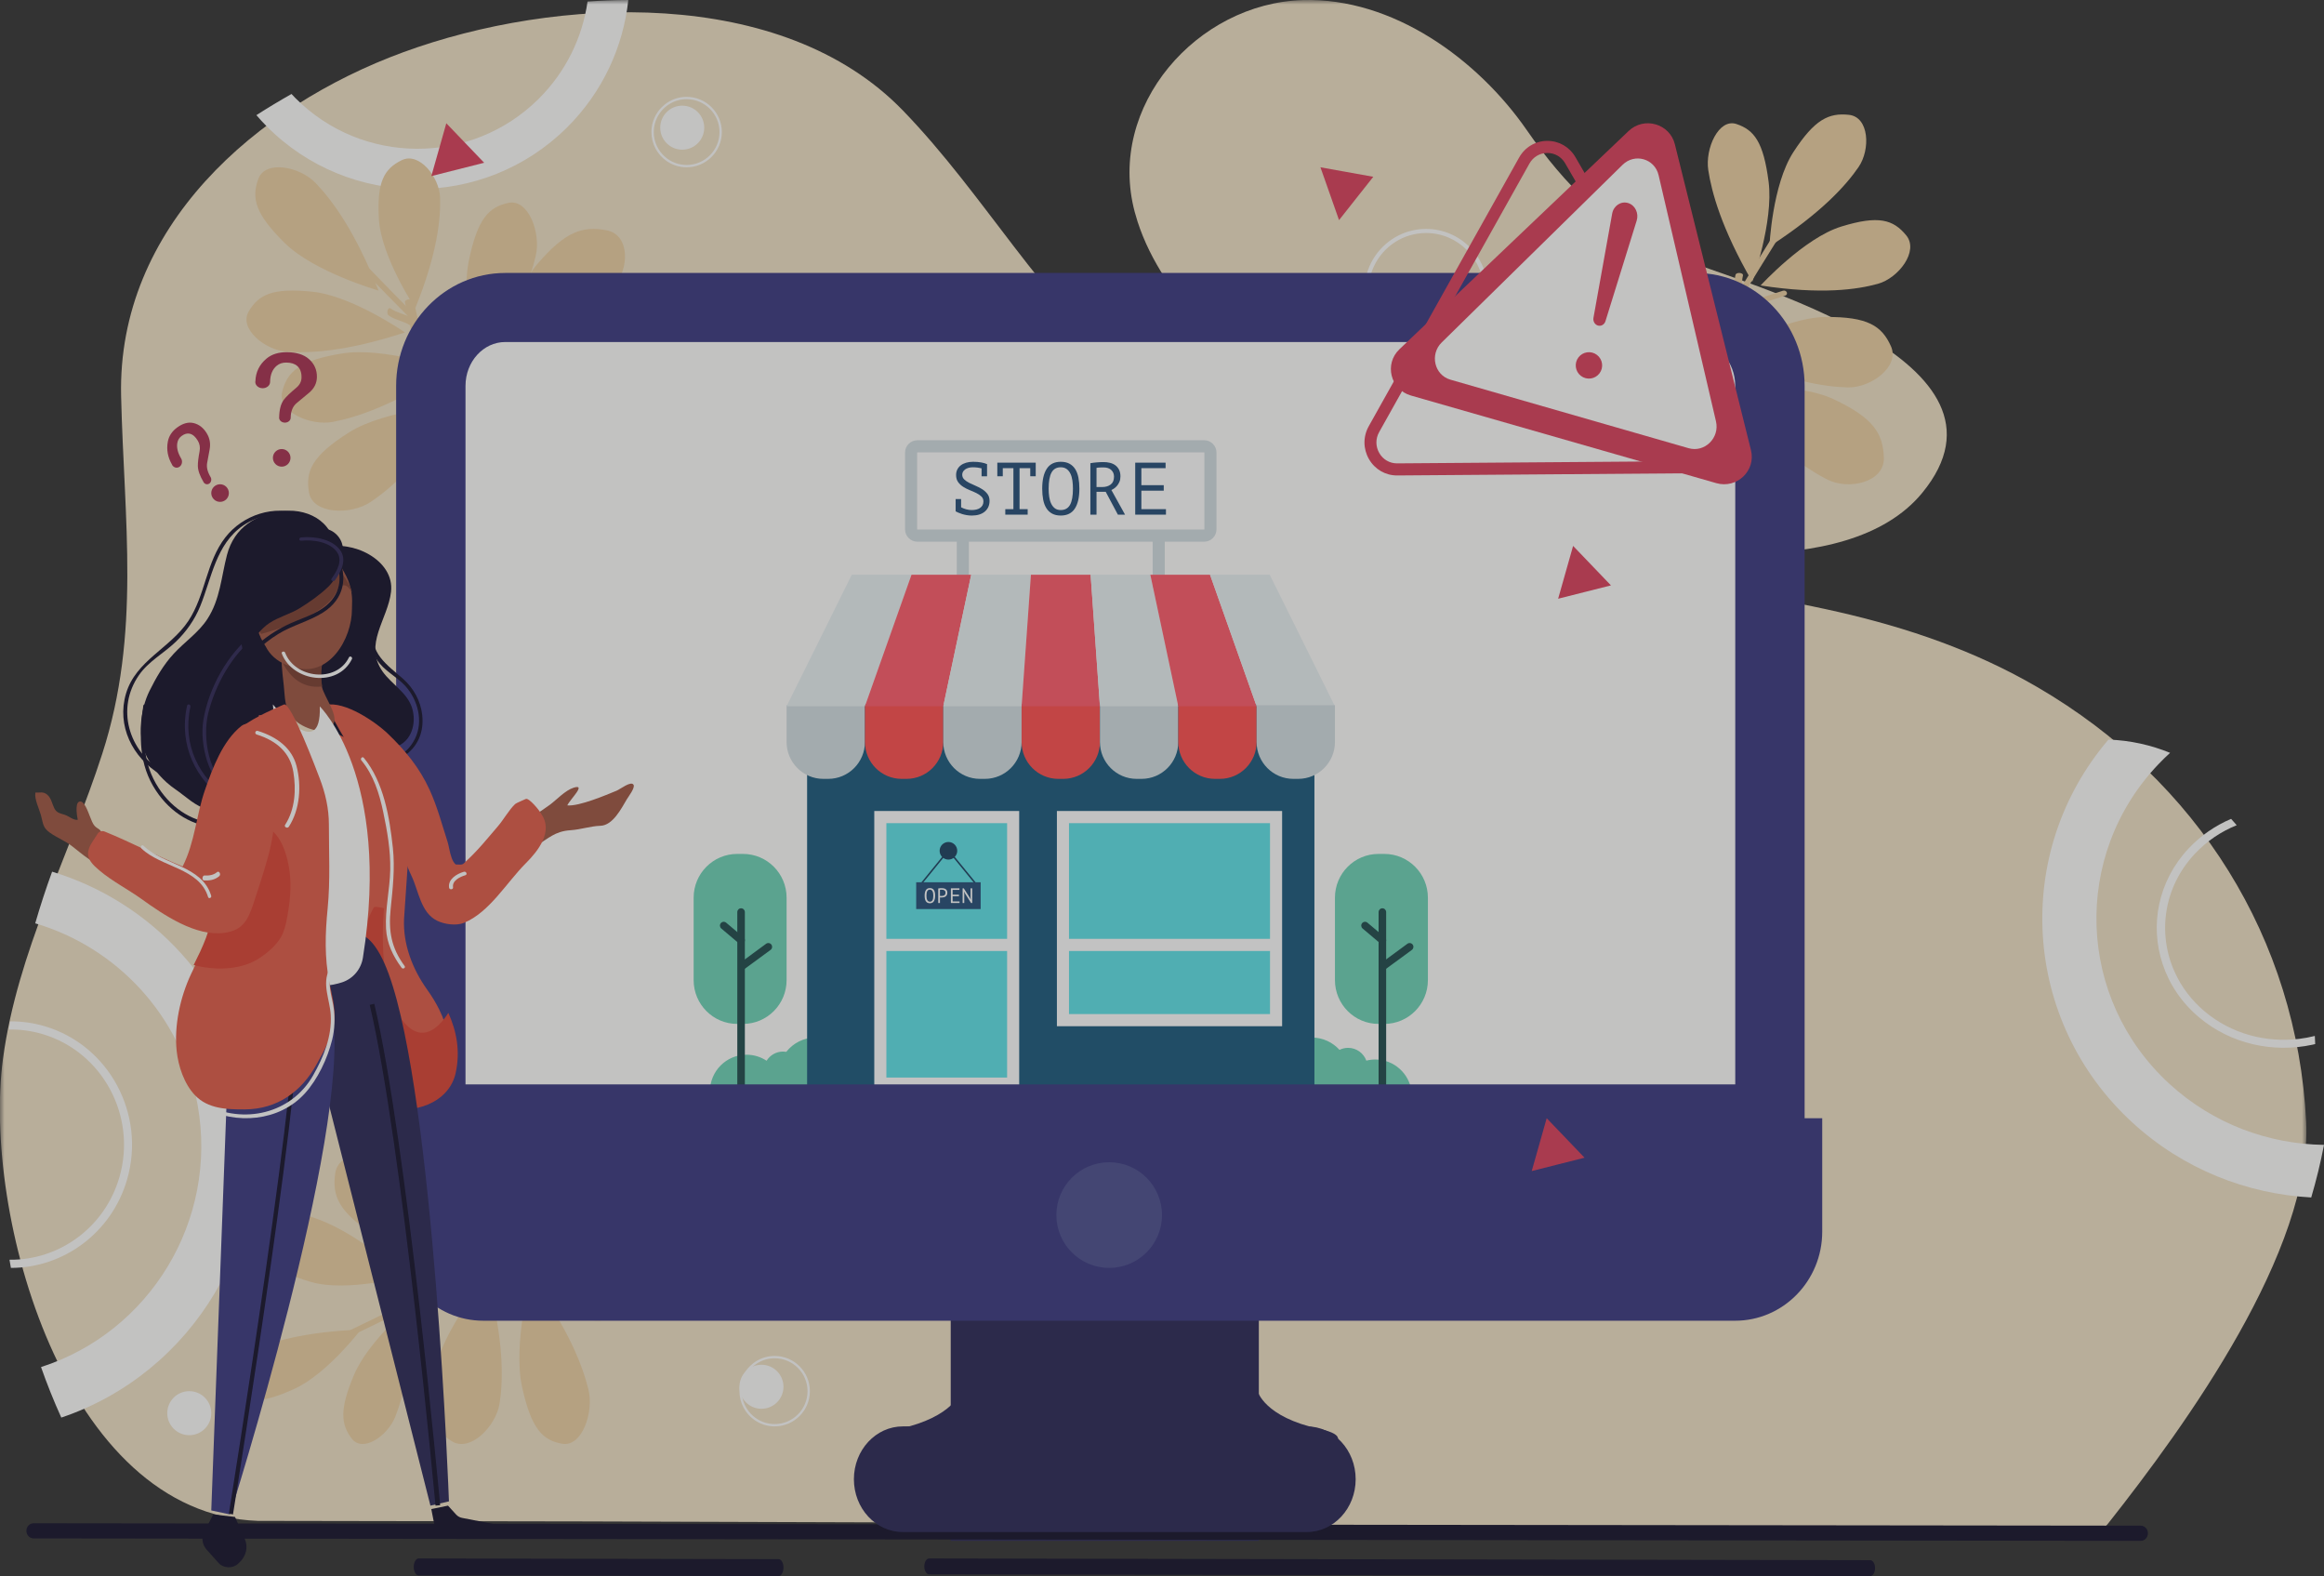 <?xml version="1.0" encoding="UTF-8"?>
<svg width="264px" height="179px" viewBox="0 0 264 179" version="1.1" xmlns="http://www.w3.org/2000/svg" xmlns:xlink="http://www.w3.org/1999/xlink">
    <rect x="0" y="0" width="264" height="179" fill="#333333" stroke="none"/>
    <title>no-store</title>
    <defs>
        <polygon id="path-1" points="0 0 262 0 262 174 0 174"></polygon>
    </defs>
    <g id="product-designerv2" stroke="none" stroke-width="1" fill="none" fill-rule="evenodd" opacity="0.7">
        <g id="product-designer-White-proof-approval" transform="translate(-553, -281)">
            <g id="Group-68" transform="translate(399, 225)">
                <g id="no-store" transform="translate(154, 56)">
                    <g id="Group-5">
                        <mask id="mask-2" fill="white">
                            <use xlink:href="#path-1"></use>
                        </mask>
                        <g id="Clip-2"></g>
                        <path d="M29.289,172.732 C7.188,171.941 -2.006,137.654 0.34,120.24 C1.978,108.079 7.888,97.162 11.617,85.609 C16.027,71.948 14.085,59.039 13.758,44.979 C13.312,25.798 29.072,12.066 45.807,5.932 C63.147,-0.423 88.824,-1.665 102.582,12.564 C111.947,22.249 118.229,34.102 128.681,42.828 C144.369,55.926 164.689,63.158 184.821,65.682 C200.87,67.694 217.152,69.707 231.474,78.06 C249.651,88.66 260.929,106.617 261.973,127.391 C262.706,141.973 248.243,161.936 239.542,172.945 C237.65,175.339 240.518,172.938 29.289,172.732" id="Fill-1" fill="#F1E2C6" mask="url(#mask-2)"></path>
                        <path d="M71.375,0 C69.829,0.007 68.282,0.066 66.744,0.174 C66.162,4.233 64.302,8.142 61.172,11.244 C53.523,18.827 41.135,18.775 33.549,11.131 C33.402,10.982 33.256,10.828 33.114,10.673 C31.761,11.438 30.431,12.24 29.125,13.077 C29.496,13.514 29.89,13.94 30.3,14.352 C39.658,23.788 54.954,23.855 64.394,14.495 C68.47,10.454 70.8,5.305 71.375,0" id="Fill-3" fill="#FFFFFE" mask="url(#mask-2)"></path>
                        <path d="M129.216,25.143 C130.685,29.713 133.587,33.734 136.805,37.319 C147.007,48.682 160.92,56.329 175.69,59.915 C186.922,62.642 209.768,66.412 218.351,55.987 C230.699,40.989 198.7,32.424 189.97,29.033 C182.847,26.266 177.717,20.954 173.436,14.774 C167.902,6.786 158.262,-0.308 147.967,0.01 C136.006,0.38 125.688,12.041 128.904,24.083 C129,24.44 129.104,24.793 129.216,25.143" id="Fill-4" fill="#F1E2C6" mask="url(#mask-2)"></path>
                    </g>
                    <path d="M161.998,39.536 C160.36,39.536 158.856,38.928 157.71,37.926 C156.337,36.724 155.464,34.96 155.464,32.998 C155.464,32.005 155.687,31.058 156.091,30.213 C157.135,28 159.39,26.464 161.998,26.464 C165.603,26.464 168.536,29.397 168.536,32.998 C168.536,36.603 165.603,39.536 161.998,39.536 Z M161.998,26 C159.45,26 157.214,27.374 155.993,29.415 C155.362,30.464 155,31.689 155,32.998 C155,35.346 156.165,37.429 157.942,38.701 C159.088,39.517 160.485,40 161.998,40 C165.859,40 169,36.858 169,32.998 C169,29.142 165.859,26 161.998,26 L161.998,26 Z" id="Fill-6" fill="#FFFFFE"></path>
                    <path d="M200,32.422 C200,32.422 204.926,27.037 209.163,25.731 C213.4,24.425 215.07,24.936 216.543,26.731 C218.016,28.526 215.655,31.587 213.325,32.233 C210.996,32.878 206.926,33.484 200,32.422" id="Fill-7" fill="#EDD0A2"></path>
                    <path d="M201,28 C201,28 201.305,21.009 203.719,17.282 C206.132,13.556 207.748,12.793 210.042,13.043 C212.336,13.294 212.5,16.976 211.126,18.975 C209.752,20.974 207.013,24.107 201,28" id="Fill-8" fill="#EDD0A2"></path>
                    <path d="M196,40.067 C196,40.067 202.62,36.037 207.394,36.001 C212.168,35.965 213.767,37.011 214.804,39.319 C215.842,41.627 212.536,44.054 209.931,43.999 C207.327,43.944 202.92,43.308 196,40.067" id="Fill-9" fill="#EDD0A2"></path>
                    <path d="M196,44.244 C196,44.244 203.807,43.225 208.317,45.35 C212.826,47.474 213.923,49.238 213.999,52.007 C214.075,54.775 210.014,55.697 207.583,54.463 C205.152,53.229 201.251,50.602 196,44.244" id="Fill-10" fill="#EDD0A2"></path>
                    <path d="M193,46 C193,46 196.21,48.978 197.25,51.938 C198.291,54.897 198.17,56.187 197.368,57.485 C196.566,58.782 194.779,57.412 194.244,55.776 C193.71,54.14 193.047,51.22 193,46" id="Fill-11" fill="#EDD0A2"></path>
                    <path d="M199.051,32 C199.051,32 201.493,25.184 200.91,20.657 C200.328,16.129 199.27,14.756 197.253,14.085 C195.236,13.413 193.678,16.873 194.057,19.333 C194.436,21.793 195.52,25.882 199.051,32" id="Fill-12" fill="#EDD0A2"></path>
                    <path d="M192.853,39 C192.853,39 193.577,30.699 191.807,25.941 C190.037,21.184 188.599,20.043 186.365,20 C184.131,19.957 183.438,24.28 184.464,26.844 C185.49,29.407 187.658,33.513 192.853,39" id="Fill-13" fill="#EDD0A2"></path>
                    <path d="M192,40 C192,40 189.67,32.489 186.106,29.167 C182.542,25.846 180.655,25.505 178.36,26.473 C176.065,27.441 176.956,31.495 178.95,33.253 C180.944,35.01 184.673,37.588 192,40" id="Fill-14" fill="#EDD0A2"></path>
                    <path d="M190,43.593 C190,43.593 185.877,41.043 182.862,41.002 C179.849,40.961 178.825,41.609 178.136,43.05 C177.449,44.491 179.502,46.024 181.148,46 C182.793,45.975 185.585,45.594 190,43.593" id="Fill-15" fill="#EDD0A2"></path>
                    <path d="M202.942,25.558 C202.667,25.997 202.392,26.436 202.118,26.879 C200.673,29.19 199.238,31.505 197.825,33.831 C197.637,34.14 197.449,34.449 197.266,34.762 C196.116,36.658 194.983,38.567 193.882,40.49 C193.762,40.7 193.641,40.91 193.52,41.12 C193.003,42.025 192.49,42.935 191.987,43.849 C191.932,43.943 191.878,44.041 191.828,44.139 C191.815,44.152 191.808,44.166 191.8,44.183 C191.754,44.268 191.703,44.357 191.657,44.446 C191.595,44.553 191.533,44.665 191.475,44.776 C191.455,44.807 191.44,44.843 191.421,44.874 C190.863,45.895 190.314,46.918 189.775,47.95 C189.594,48.297 189.409,48.649 189.228,49 L189.164,48.029 L189,48.039 C189.062,47.919 189.128,47.799 189.189,47.679 C189.732,46.638 190.285,45.605 190.85,44.576 C190.858,44.558 190.866,44.545 190.877,44.527 C190.978,44.34 191.078,44.153 191.183,43.97 C191.203,43.93 191.226,43.889 191.25,43.854 C191.831,42.793 192.425,41.736 193.028,40.687 C193.199,40.379 193.378,40.071 193.557,39.768 C194.721,37.745 195.913,35.743 197.122,33.748 C197.333,33.399 197.544,33.05 197.76,32.701 C198.832,30.938 199.918,29.183 201.009,27.432 C201.488,26.666 201.962,25.9 202.442,25.139 C202.669,24.776 203.17,25.199 202.942,25.558" id="Fill-16" fill="#EDD0A2"></path>
                    <path d="M197.149,31.219 C196.929,32.043 197.2,32.871 197.006,33.695 C196.924,34.04 197.768,34.125 197.849,33.78 C198.043,32.956 197.773,32.127 197.993,31.304 C198.085,30.96 197.241,30.875 197.149,31.219" id="Fill-17" fill="#EDD0A2"></path>
                    <path d="M202.525,33.022 C201.09,33.488 199.656,33.954 198.223,34.42 C197.793,34.559 198.045,35.118 198.475,34.978 C199.909,34.512 201.343,34.046 202.778,33.58 C203.207,33.441 202.955,32.882 202.525,33.022" id="Fill-18" fill="#EDD0A2"></path>
                    <path d="M196.63,39.052 C195.978,39.611 195.042,40.138 194.321,39.902 C193.961,39.785 193.868,40.813 194.227,40.931 C195.041,41.197 196.093,40.656 196.831,40.022 C197.161,39.739 196.962,38.766 196.63,39.052" id="Fill-19" fill="#EDD0A2"></path>
                    <path d="M193.011,37.294 C193.148,37.704 193.395,38.093 193.614,38.485 C193.744,38.719 194.261,39.462 194.147,39.614 C193.902,39.941 194.674,40.167 194.918,39.842 C195.162,39.517 194.8,39.018 194.641,38.715 C194.387,38.227 194.022,37.742 193.853,37.236 C193.737,36.887 192.894,36.941 193.011,37.294" id="Fill-20" fill="#EDD0A2"></path>
                    <path d="M197.828,44.394 C197.098,44.053 196.354,43.711 195.579,43.49 C194.874,43.289 194.109,43.304 193.426,43.024 C193.065,42.876 192.814,43.451 193.177,43.6 C193.788,43.851 194.448,43.886 195.088,44.018 C195.952,44.195 196.781,44.597 197.579,44.97 C197.934,45.136 198.183,44.56 197.828,44.394" id="Fill-21" fill="#EDD0A2"></path>
                    <path d="M189.099,39.592 C189.648,40.13 190.005,40.941 190.405,41.642 C190.81,42.355 191.172,43.102 191.528,43.855 C191.701,44.221 192.133,43.823 191.96,43.459 C191.272,42.004 190.519,40.135 189.436,39.073 C189.167,38.809 188.829,39.327 189.099,39.592" id="Fill-22" fill="#EDD0A2"></path>
                    <path d="M193.971,45.64 C193.54,44.808 193.02,44.013 192.628,43.167 C192.477,42.842 191.873,43.038 192.024,43.364 C192.417,44.211 192.936,45.006 193.368,45.837 C193.533,46.156 194.138,45.961 193.971,45.64" id="Fill-23" fill="#EDD0A2"></path>
                    <path d="M188.46,44.45 C189.099,44.024 189.898,44.15 190.563,44.256 C191.215,44.36 191.916,44.494 192.518,44.946 C192.925,45.251 193.209,44.183 192.803,43.878 C192.087,43.341 191.251,43.174 190.476,43.074 C189.742,42.98 188.917,42.894 188.215,43.362 C187.799,43.639 188.044,44.727 188.46,44.45" id="Fill-24" fill="#EDD0A2"></path>
                    <path d="M47.174,35 C47.174,35 43.301,29.175 43.045,24.905 C42.788,20.635 43.636,19.18 45.627,18.197 C47.617,17.213 49.918,20.113 49.991,22.444 C50.065,24.776 49.711,28.732 47.174,35" id="Fill-25" fill="#EDD0A2"></path>
                    <path d="M43,33 C43,33 35.706,30.914 32.34,27.597 C28.975,24.281 28.547,22.504 29.344,20.322 C30.141,18.139 34.058,18.92 35.845,20.777 C37.631,22.633 40.295,26.116 43,33" id="Fill-26" fill="#EDD0A2"></path>
                    <path d="M54.439,42 C54.439,42 52.275,34.421 53.254,29.644 C54.233,24.868 55.496,23.523 57.757,23.041 C60.017,22.559 61.464,26.444 60.864,29.031 C60.263,31.62 58.769,35.867 54.439,42" id="Fill-27" fill="#EDD0A2"></path>
                    <path d="M57,41 C57,41 57.913,33.641 61.067,29.959 C64.222,26.277 66.198,25.643 68.898,26.154 C71.598,26.665 71.502,30.575 69.716,32.541 C67.929,34.508 64.436,37.527 57,41" id="Fill-28" fill="#EDD0A2"></path>
                    <path d="M59,45.068 C59,45.068 62.618,41.839 65.615,41.254 C68.613,40.669 69.76,41.115 70.724,42.394 C71.689,43.673 69.938,45.538 68.293,45.811 C66.647,46.085 63.79,46.219 59,45.068" id="Fill-29" fill="#EDD0A2"></path>
                    <path d="M46,37.755 C46,37.755 40.01,33.601 35.493,33.133 C30.977,32.665 29.392,33.439 28.252,35.376 C27.111,37.312 30.075,39.752 32.544,39.941 C35.013,40.131 39.228,39.974 46,37.755" id="Fill-30" fill="#EDD0A2"></path>
                    <path d="M51,41.921 C51,41.921 43.608,39.364 38.83,40.15 C34.052,40.936 32.656,42.167 32.062,44.46 C31.469,46.752 35.24,48.409 37.833,47.911 C40.426,47.414 44.707,46.076 51,41.921" id="Fill-31" fill="#EDD0A2"></path>
                    <path d="M52,46 C52,46 43.853,46.454 39.655,49.106 C35.456,51.759 34.668,53.503 35.108,55.956 C35.547,58.408 39.858,58.517 42.105,57.009 C44.352,55.501 47.837,52.511 52,46" id="Fill-32" fill="#EDD0A2"></path>
                    <path d="M55.39,47 C55.39,47 52.07,50.49 51.358,53.481 C50.646,56.473 51.027,57.649 52.23,58.682 C53.432,59.715 55.334,58.04 55.678,56.396 C56.023,54.752 56.288,51.88 55.39,47" id="Fill-33" fill="#EDD0A2"></path>
                    <path d="M40.606,29.112 C40.965,29.483 41.323,29.854 41.687,30.226 C43.578,32.178 45.474,34.122 47.387,36.047 C47.641,36.303 47.894,36.559 48.153,36.811 C49.713,38.379 51.288,39.933 52.885,41.459 C53.059,41.626 53.233,41.793 53.407,41.96 C54.16,42.678 54.917,43.392 55.68,44.098 C55.758,44.173 55.84,44.249 55.922,44.321 C55.932,44.336 55.943,44.347 55.959,44.358 C56.029,44.423 56.103,44.494 56.179,44.56 C56.267,44.646 56.36,44.733 56.454,44.815 C56.48,44.842 56.51,44.865 56.536,44.891 C57.389,45.675 58.248,46.451 59.116,47.22 C59.408,47.478 59.704,47.741 60,48 L59.052,47.833 L59.024,47.995 C58.923,47.907 58.822,47.815 58.721,47.727 C57.845,46.952 56.979,46.17 56.118,45.376 C56.103,45.365 56.092,45.354 56.078,45.338 C55.921,45.196 55.764,45.054 55.612,44.909 C55.578,44.881 55.545,44.849 55.516,44.817 C54.63,44.001 53.749,43.173 52.879,42.338 C52.622,42.099 52.367,41.852 52.116,41.605 C50.439,39.994 48.787,38.362 47.146,36.713 C46.859,36.425 46.572,36.137 46.286,35.845 C44.837,34.384 43.398,32.912 41.965,31.437 C41.338,30.789 40.711,30.147 40.088,29.5 C39.792,29.193 40.313,28.805 40.606,29.112" id="Fill-34" fill="#EDD0A2"></path>
                    <path d="M44.168,35.841 C44.961,36.385 45.828,36.445 46.624,36.963 C46.957,37.18 47.164,36.379 46.831,36.162 C46.034,35.644 45.165,35.583 44.374,35.04 C44.043,34.813 43.837,35.615 44.168,35.841" id="Fill-35" fill="#EDD0A2"></path>
                    <path d="M46.006,34.367 C46.329,35.815 46.652,37.263 46.974,38.711 C47.07,39.144 48.09,39.067 47.994,38.633 C47.671,37.185 47.348,35.737 47.026,34.29 C46.929,33.855 45.91,33.932 46.006,34.367" id="Fill-36" fill="#EDD0A2"></path>
                    <path d="M53.109,38.299 C53.303,38.995 53.395,39.958 53.031,40.615 C52.849,40.943 53.52,41.167 53.702,40.84 C54.113,40.098 54.044,39.023 53.824,38.235 C53.725,37.883 53.009,37.944 53.109,38.299" id="Fill-37" fill="#EDD0A2"></path>
                    <path d="M50.23,41.998 C50.634,42.014 51.036,41.929 51.436,41.869 C51.674,41.834 52.447,41.632 52.574,41.78 C52.845,42.094 53.169,41.509 52.898,41.195 C52.628,40.883 52.106,41.03 51.798,41.067 C51.304,41.127 50.795,41.281 50.296,41.261 C49.951,41.248 49.881,41.984 50.23,41.998" id="Fill-38" fill="#EDD0A2"></path>
                    <path d="M58.427,40.124 C57.922,40.812 57.413,41.516 57.016,42.283 C56.655,42.982 56.492,43.8 56.058,44.455 C55.829,44.801 56.336,45.217 56.566,44.869 C56.954,44.284 57.143,43.59 57.42,42.942 C57.795,42.069 58.382,41.29 58.935,40.538 C59.18,40.204 58.672,39.789 58.427,40.124" id="Fill-39" fill="#EDD0A2"></path>
                    <path d="M51.482,47.919 C52.089,47.304 52.889,47.036 53.602,46.677 C54.327,46.312 55.072,46.02 55.82,45.737 C56.183,45.599 55.942,44.88 55.58,45.017 C54.134,45.565 52.309,46.085 51.11,47.299 C50.812,47.6 51.183,48.222 51.482,47.919" id="Fill-40" fill="#EDD0A2"></path>
                    <path d="M60.529,44.008 C59.13,44.295 57.76,44.736 56.35,44.955 C55.808,45.039 55.931,46.08 56.474,45.995 C57.885,45.776 59.254,45.335 60.653,45.048 C61.19,44.939 61.069,43.898 60.529,44.008" id="Fill-41" fill="#EDD0A2"></path>
                    <path d="M55.724,49.609 C55.618,48.899 55.872,48.111 56.084,47.456 C56.292,46.812 56.528,46.124 56.928,45.584 C57.199,45.22 56.636,44.771 56.366,45.135 C55.89,45.777 55.604,46.596 55.371,47.364 C55.15,48.092 54.914,48.912 55.031,49.692 C55.1,50.154 55.793,50.072 55.724,49.609" id="Fill-42" fill="#EDD0A2"></path>
                    <path d="M46,144.995 C46,144.995 39.389,146.765 35.37,145.607 C31.352,144.449 30.284,143.165 30.015,140.95 C29.747,138.734 33.157,137.499 35.329,138.194 C37.502,138.889 41.036,140.525 46,144.995" id="Fill-43" fill="#EDD0A2"></path>
                    <path d="M41,151 C41,151 37.172,156.024 33.465,157.725 C29.758,159.427 28.169,159.289 26.6,158.11 C25.031,156.93 26.806,154.144 28.853,153.265 C30.901,152.387 34.542,151.264 41,151" id="Fill-44" fill="#EDD0A2"></path>
                    <path d="M54,143 C54,143 46.402,142.833 42.442,140.227 C38.482,137.622 37.716,135.834 38.081,133.264 C38.446,130.693 42.46,130.418 44.581,131.904 C46.702,133.39 50.003,136.374 54,143" id="Fill-45" fill="#EDD0A2"></path>
                    <path d="M57,139 C57,139 49.932,135.828 47.239,131.951 C44.547,128.074 44.53,126.191 45.885,124.067 C47.239,121.943 51.116,123.297 52.523,125.454 C53.929,127.61 55.854,131.559 57,139" id="Fill-46" fill="#EDD0A2"></path>
                    <path d="M59.308,139 C59.308,139 57.627,134.572 58.076,131.554 C58.525,128.536 59.287,127.59 60.725,127.075 C62.162,126.561 63.242,128.797 62.953,130.439 C62.665,132.081 61.864,134.826 59.308,139" id="Fill-47" fill="#EDD0A2"></path>
                    <path d="M47,148 C47,148 41.907,152.164 40.228,156.124 C38.549,160.083 38.721,161.761 39.964,163.393 C41.208,165.025 44.039,163.084 44.903,160.899 C45.767,158.713 46.852,154.836 47,148" id="Fill-48" fill="#EDD0A2"></path>
                    <path d="M55.319,145 C55.319,145 50.217,151.129 49.353,155.891 C48.489,160.653 49.237,162.373 51.32,163.683 C53.404,164.994 56.358,161.981 56.756,159.375 C57.154,156.768 57.295,152.293 55.319,145" id="Fill-49" fill="#EDD0A2"></path>
                    <path d="M60.267,145 C60.267,145 58.254,152.73 59.303,157.504 C60.352,162.278 61.624,163.581 63.869,163.973 C66.114,164.365 67.48,160.389 66.843,157.805 C66.205,155.221 64.655,151.002 60.267,145" id="Fill-50" fill="#EDD0A2"></path>
                    <path d="M61,143 C61,143 62.808,147.144 64.991,148.709 C67.174,150.274 68.229,150.274 69.412,149.465 C70.596,148.658 69.82,146.383 68.606,145.566 C67.392,144.749 65.172,143.636 61,143" id="Fill-51" fill="#EDD0A2"></path>
                    <path d="M39.207,151.35 C39.667,151.128 40.128,150.906 40.59,150.681 C43.012,149.512 45.428,148.336 47.832,147.138 C48.152,146.98 48.471,146.821 48.789,146.656 C50.747,145.679 52.698,144.682 54.63,143.656 C54.841,143.544 55.052,143.432 55.264,143.321 C56.173,142.837 57.08,142.347 57.982,141.849 C58.077,141.8 58.174,141.747 58.267,141.691 C58.285,141.686 58.298,141.679 58.314,141.668 C58.397,141.622 58.487,141.574 58.572,141.524 C58.68,141.467 58.791,141.407 58.898,141.345 C58.931,141.329 58.962,141.307 58.995,141.291 C59.998,140.733 60.996,140.167 61.99,139.589 C62.324,139.394 62.664,139.198 63,139 L62.535,139.848 L62.676,139.926 C62.562,139.994 62.443,140.06 62.329,140.127 C61.327,140.711 60.321,141.282 59.306,141.844 C59.291,141.855 59.277,141.862 59.258,141.871 C59.075,141.974 58.893,142.077 58.709,142.175 C58.672,142.198 58.631,142.219 58.592,142.237 C57.549,142.817 56.496,143.386 55.44,143.944 C55.135,144.111 54.823,144.274 54.513,144.433 C52.477,145.509 50.428,146.553 48.368,147.582 C48.008,147.762 47.648,147.942 47.284,148.12 C45.461,149.027 43.631,149.919 41.799,150.807 C40.996,151.194 40.197,151.583 39.397,151.967 C39.016,152.15 38.828,151.529 39.207,151.35" id="Fill-52" fill="#EDD0A2"></path>
                    <path d="M46.47,149.892 C47.045,149.165 47.366,148.249 47.928,147.513 C48.163,147.204 47.769,146.802 47.533,147.111 C46.971,147.848 46.649,148.764 46.075,149.49 C45.834,149.794 46.229,150.195 46.47,149.892" id="Fill-53" fill="#EDD0A2"></path>
                    <path d="M45.257,145.928 C46.7,146.283 48.144,146.637 49.587,146.991 C50.019,147.098 50.176,146.178 49.743,146.072 C48.3,145.717 46.856,145.363 45.413,145.008 C44.981,144.903 44.824,145.822 45.257,145.928" id="Fill-54" fill="#EDD0A2"></path>
                    <path d="M53.225,142.78 C53.969,142.888 54.949,143.224 55.5,143.9 C55.775,144.238 56.183,143.636 55.909,143.299 C55.288,142.536 54.203,142.125 53.36,142.003 C52.983,141.948 52.846,142.725 53.225,142.78" id="Fill-55" fill="#EDD0A2"></path>
                    <path d="M55.785,146.838 C56.017,146.447 56.139,146.035 56.288,145.631 C56.377,145.39 56.571,144.589 56.795,144.5 C57.276,144.309 56.822,143.855 56.343,144.046 C55.866,144.235 55.746,144.779 55.623,145.088 C55.424,145.584 55.319,146.117 55.033,146.599 C54.835,146.933 55.585,147.175 55.785,146.838" id="Fill-56" fill="#EDD0A2"></path>
                    <path d="M56.04,137.59 C56.398,138.414 56.767,139.247 57.211,139.975 C57.616,140.639 58.162,141.119 58.516,141.848 C58.702,142.235 59.142,141.806 58.954,141.418 C58.639,140.765 58.189,140.301 57.798,139.751 C57.271,139.01 56.87,138.06 56.479,137.16 C56.305,136.759 55.866,137.19 56.04,137.59" id="Fill-57" fill="#EDD0A2"></path>
                    <path d="M59.982,144.633 C59.708,143.947 59.799,143.169 59.78,142.447 C59.761,141.714 59.81,140.979 59.867,140.244 C59.895,139.886 59.202,139.938 59.174,140.295 C59.063,141.716 58.779,143.472 59.319,144.824 C59.454,145.16 60.117,144.969 59.982,144.633" id="Fill-58" fill="#EDD0A2"></path>
                    <path d="M58.91,137.336 C58.581,138.728 58.417,140.132 58.015,141.518 C57.861,142.051 58.94,142.201 59.095,141.666 C59.496,140.28 59.66,138.876 59.99,137.484 C60.116,136.949 59.037,136.798 58.91,137.336" id="Fill-59" fill="#EDD0A2"></path>
                    <path d="M61.811,143.356 C61.32,143.247 60.866,142.796 60.489,142.421 C60.119,142.053 59.727,141.647 59.471,141.137 C59.299,140.793 58.868,141.164 59.04,141.508 C59.344,142.114 59.81,142.601 60.255,143.027 C60.678,143.431 61.157,143.875 61.696,143.995 C62.014,144.065 62.13,143.427 61.811,143.356" id="Fill-60" fill="#EDD0A2"></path>
                    <path d="M5.112,116.563 C3.79,116.169 2.458,115.988 1.145,116.001 C1.095,116.309 1.045,116.619 1,116.928 C2.273,116.901 3.572,117.07 4.857,117.453 C11.649,119.479 15.559,126.76 13.572,133.671 C11.919,139.424 6.697,143.147 1.077,143.071 C1.126,143.38 1.18,143.691 1.238,144 C7.19,144.004 12.691,140.036 14.446,133.931 C16.574,126.529 12.388,118.733 5.112,116.563" id="Fill-61" fill="#FFFFFE"></path>
                    <path d="M28.489,124.419 C26.266,111.953 17.217,102.411 5.919,99 C5.213,100.934 4.574,102.89 4,104.865 C13.235,107.585 20.642,115.347 22.453,125.51 C24.798,138.657 16.972,151.316 4.66,155.261 C5.34,157.196 6.108,159.11 6.962,161 C21.906,155.972 31.352,140.49 28.489,124.419" id="Fill-62" fill="#FFFFFE"></path>
                    <polygon id="Fill-63" fill="#292756" points="108 175 143 175 143 149 108 149"></polygon>
                    <path d="M243.184,175 C243.184,175 243.183,175 243.183,175 L3.815,174.723 C3.365,174.722 3,174.336 3,173.861 C3,173.385 3.366,173 3.816,173 C3.816,173 3.817,173 3.817,173 L243.185,173.277 C243.635,173.278 244,173.664 244,174.139 C244,174.615 243.634,175 243.184,175" id="Fill-64" fill="#120F29"></path>
                    <path d="M212.455,179 C212.454,179 212.454,179 212.454,179 L105.545,178.805 C105.243,178.805 105,178.401 105,177.902 C105,177.404 105.245,177 105.545,177 C105.546,177 105.546,177 105.546,177 L212.455,177.195 C212.757,177.195 213,177.599 213,178.098 C213,178.596 212.756,179 212.455,179" id="Fill-65" fill="#120F29"></path>
                    <path d="M88.449,179 C88.449,179 88.449,179 88.448,179 L47.55,178.922 C47.246,178.921 47,178.49 47,177.96 C47,177.429 47.247,177 47.551,177 C47.551,177 47.552,177 47.552,177 L88.45,177.078 C88.754,177.079 89.001,177.509 89,178.04 C89,178.57 88.753,179 88.449,179" id="Fill-66" fill="#120F29"></path>
                    <path d="M12,96.35 C11.591,95.835 11.766,95.119 11.533,94.552 C11.359,94.126 11.077,94.137 10.791,93.838 C10.485,93.518 10.409,93.161 10.228,92.757 C10.03,92.313 9.555,90.736 8.949,91.071 C8.525,91.306 8.743,92.722 8.836,93.105 C8.362,93.19 7.826,92.693 7.365,92.542 C6.806,92.358 6.427,92.331 6.155,91.77 C5.903,91.252 5.823,90.636 5.352,90.243 C4.906,89.87 4.54,90.045 4.017,90.018 C3.896,90.772 4.451,91.856 4.648,92.576 C4.912,93.545 4.84,93.99 5.686,94.586 C6.49,95.153 7.362,95.477 8.158,96.082 C8.817,96.582 9.416,97.117 10.106,97.571 C10.704,97.964 11.973,98.708 12,96.35" id="Fill-67" fill="#9F5542"></path>
                    <path d="M194.444,35 L57.555,35 C52.83,35 49,39.021 49,43.981 L49,128 L203,128 L203,43.981 C203,39.021 199.169,35 194.444,35" id="Fill-68" fill="#FFFFFE"></path>
                    <g id="shutterstock_1918121837-[Converted]" transform="translate(77, 50)" fill-rule="nonzero">
                        <g id="Group">
                            <g transform="translate(25.811, 0)">
                                <g transform="translate(5.877, 10.227)" fill="#D3DEE2" id="Rectangle">
                                    <rect x="0" y="0" width="1.374" height="6.505"></rect>
                                    <rect x="22.251" y="0" width="1.374" height="6.505"></rect>
                                </g>
                                <g>
                                    <path d="M1.399,10.831 C1.006,10.831 0.687,10.51 0.687,10.115 L0.687,1.407 C0.687,1.012 1.006,0.691 1.399,0.691 L33.979,0.691 C34.372,0.691 34.692,1.012 34.692,1.407 L34.692,10.115 C34.692,10.51 34.372,10.831 33.979,10.831 L1.399,10.831 Z" id="Path" fill="#FFFFFF"></path>
                                    <path d="M33.979,1.381 C33.993,1.381 34.004,1.393 34.004,1.406 L34.004,10.115 C34.004,10.129 33.993,10.14 33.979,10.14 L1.399,10.14 C1.385,10.14 1.374,10.129 1.374,10.115 L1.374,1.407 C1.374,1.393 1.386,1.381 1.399,1.381 L33.979,1.381 M33.979,0 L1.399,0 C0.626,0 0,0.63 0,1.406 L0,10.115 C0,10.892 0.626,11.521 1.399,11.521 L33.979,11.521 C34.752,11.521 35.379,10.892 35.379,10.115 L35.379,1.407 C35.379,0.63 34.752,0 33.979,0 L33.979,0 Z" id="Shape" fill="#D3DEE2"></path>
                                </g>
                                <g transform="translate(5.739, 2.446)" fill="#234D77">
                                    <path d="M0.63,5.17 C0.798,5.26 0.987,5.335 1.196,5.394 C1.406,5.453 1.617,5.482 1.83,5.482 C2.015,5.482 2.188,5.464 2.35,5.427 C2.513,5.391 2.654,5.332 2.774,5.25 C2.894,5.169 2.989,5.066 3.06,4.943 C3.13,4.819 3.164,4.673 3.164,4.504 C3.164,4.274 3.087,4.085 2.934,3.939 C2.78,3.793 2.588,3.664 2.359,3.551 C2.13,3.439 1.881,3.329 1.612,3.223 C1.344,3.116 1.095,2.989 0.866,2.843 C0.636,2.697 0.444,2.518 0.291,2.307 C0.137,2.096 0.06,1.828 0.06,1.502 C0.06,1.272 0.106,1.064 0.198,0.878 C0.291,0.693 0.421,0.535 0.589,0.406 C0.757,0.277 0.959,0.177 1.197,0.107 C1.435,0.036 1.699,0.001 1.99,0.001 C2.326,0.001 2.631,0.025 2.905,0.073 C3.179,0.121 3.397,0.184 3.559,0.263 L3.576,0.254 L3.576,0.271 L3.584,0.271 L3.576,0.296 L3.576,1.646 L2.955,1.646 L2.955,0.742 C2.815,0.709 2.661,0.681 2.493,0.658 C2.325,0.636 2.146,0.624 1.956,0.624 C1.772,0.624 1.605,0.647 1.457,0.692 C1.309,0.737 1.182,0.797 1.079,0.873 C0.975,0.949 0.896,1.037 0.84,1.139 C0.784,1.24 0.756,1.347 0.756,1.459 C0.756,1.679 0.833,1.862 0.987,2.007 C1.14,2.154 1.332,2.285 1.562,2.4 C1.791,2.515 2.04,2.629 2.308,2.741 C2.577,2.854 2.826,2.985 3.055,3.134 C3.284,3.283 3.476,3.461 3.63,3.669 C3.783,3.877 3.86,4.136 3.86,4.445 C3.86,4.698 3.814,4.926 3.722,5.128 C3.63,5.331 3.498,5.505 3.328,5.651 C3.157,5.798 2.947,5.91 2.698,5.989 C2.449,6.067 2.168,6.107 1.855,6.107 C1.642,6.107 1.441,6.09 1.251,6.056 C1.061,6.023 0.886,5.981 0.726,5.93 C0.567,5.88 0.424,5.826 0.298,5.77 C0.172,5.714 0.073,5.666 -9.76242777e-15,5.627 L0.009,5.601 L0.009,4.235 L0.629,4.235 L0.629,5.17 L0.63,5.17 Z" id="Path"></path>
                                    <polygon id="Path" points="4.742 0.101 9.105 0.101 9.105 1.645 8.485 1.645 8.485 0.726 7.268 0.726 7.268 5.381 8.191 5.381 8.191 6.005 5.648 6.005 5.648 5.381 6.571 5.381 6.571 0.725 5.363 0.725 5.363 1.645 4.742 1.645 4.742 0.101"></polygon>
                                    <path d="M9.843,3.053 C9.843,2.075 10.015,1.321 10.359,0.793 C10.702,0.264 11.231,0 11.946,0 C12.336,0 12.667,0.073 12.938,0.219 C13.209,0.366 13.428,0.572 13.595,0.839 C13.763,1.106 13.882,1.427 13.955,1.8 C14.028,2.174 14.064,2.592 14.064,3.053 C14.064,4.031 13.893,4.784 13.549,5.313 C13.206,5.842 12.671,6.106 11.946,6.106 C11.56,6.106 11.234,6.033 10.966,5.886 C10.698,5.74 10.48,5.534 10.313,5.266 C10.145,4.999 10.025,4.679 9.952,4.305 C9.88,3.932 9.843,3.514 9.843,3.053 Z M10.574,3.053 C10.574,3.379 10.595,3.689 10.637,3.981 C10.679,4.273 10.753,4.531 10.86,4.752 C10.966,4.975 11.107,5.152 11.28,5.284 C11.454,5.416 11.676,5.482 11.946,5.482 C12.428,5.482 12.78,5.285 13.002,4.891 C13.223,4.498 13.334,3.885 13.334,3.053 C13.334,2.732 13.313,2.424 13.271,2.129 C13.229,1.834 13.155,1.576 13.048,1.353 C12.942,1.131 12.799,0.954 12.619,0.822 C12.439,0.69 12.215,0.624 11.946,0.624 C11.469,0.624 11.121,0.822 10.902,1.219 C10.683,1.615 10.574,2.227 10.574,3.053 Z" id="Shape"></path>
                                    <path d="M15.315,0.161 C15.527,0.121 15.771,0.09 16.047,0.068 C16.323,0.045 16.576,0.034 16.805,0.034 C17.061,0.034 17.306,0.062 17.537,0.118 C17.768,0.174 17.972,0.267 18.148,0.397 C18.324,0.526 18.464,0.695 18.571,0.903 C18.677,1.111 18.729,1.364 18.729,1.662 C18.729,1.892 18.692,2.096 18.616,2.273 C18.541,2.45 18.449,2.602 18.34,2.729 C18.232,2.855 18.118,2.958 18.001,3.036 C17.884,3.115 17.784,3.171 17.7,3.205 L19.252,6.005 L18.438,6.005 L17.054,3.407 L16.011,3.407 L16.011,6.005 L15.314,6.005 L15.314,0.161 L15.315,0.161 Z M16.825,0.641 C16.753,0.641 16.677,0.641 16.598,0.641 C16.52,0.641 16.444,0.644 16.372,0.65 C16.299,0.655 16.231,0.661 16.166,0.667 C16.102,0.672 16.05,0.681 16.011,0.692 L16.011,2.868 L16.665,2.868 C17.051,2.868 17.37,2.773 17.622,2.581 C17.873,2.39 17.999,2.092 17.999,1.687 C17.999,1.383 17.896,1.133 17.689,0.936 C17.483,0.74 17.194,0.641 16.825,0.641 Z" id="Shape"></path>
                                    <polygon id="Path" points="20.408 0.101 23.857 0.101 23.857 0.725 21.105 0.725 21.105 2.657 23.648 2.657 23.648 3.281 21.105 3.281 21.105 5.381 23.899 5.381 23.899 6.005 20.408 6.005"></polygon>
                                </g>
                            </g>
                            <g transform="translate(3.648, 67.836)" fill="#6CD3B6" id="Path">
                                <path d="M56.353,6.141 C56.353,6.135 56.353,6.129 56.353,6.124 C56.353,3.819 58.212,1.951 60.505,1.951 C61.347,1.951 62.131,2.203 62.786,2.636 C63.176,2.01 63.868,1.594 64.657,1.594 C64.782,1.594 64.904,1.604 65.023,1.625 C65.804,0.635 67.01,0 68.364,0 C69.613,0 70.737,0.54 71.516,1.401 C71.811,1.254 72.143,1.172 72.493,1.172 C73.444,1.172 74.255,1.776 74.565,2.624 C74.891,2.541 75.233,2.496 75.586,2.496 C77.701,2.496 79.446,4.086 79.705,6.141 L56.353,6.141 L56.353,6.141 Z"></path>
                                <path d="M0,6.141 C0,6.135 -9.76242777e-15,6.129 -9.76242777e-15,6.124 C-9.76242777e-15,3.819 1.859,1.951 4.152,1.951 C4.995,1.951 5.778,2.203 6.433,2.636 C6.823,2.01 7.515,1.594 8.305,1.594 C8.43,1.594 8.552,1.604 8.671,1.625 C9.451,0.635 10.657,0 12.012,0 C13.261,0 14.384,0.54 15.164,1.401 C15.458,1.254 15.79,1.172 16.141,1.172 C17.092,1.172 17.902,1.776 18.212,2.624 C18.539,2.541 18.881,2.496 19.233,2.496 C21.348,2.496 23.094,4.086 23.352,6.141 L0,6.141 L0,6.141 Z"></path>
                            </g>
                            <g transform="translate(1.796, 46.983)" id="Path">
                                <g transform="translate(72.85, -0)">
                                    <path d="M5.61,19.307 L4.949,19.307 C2.215,19.307 0,17.079 0,14.333 L0,4.974 C0,2.227 2.216,-9.81179415e-15 4.949,-9.81179415e-15 L5.61,-9.81179415e-15 C8.343,-9.81179415e-15 10.559,2.227 10.559,4.974 L10.559,14.333 C10.559,17.079 8.343,19.307 5.61,19.307 Z" fill="#6CD3B6"></path>
                                    <g transform="translate(2.987, 6.174)" fill="#1E4A4C">
                                        <path d="M2.401,21.372 C2.164,21.372 1.972,21.179 1.972,20.941 L1.972,0.432 C1.972,0.193 2.164,1.96235883e-14 2.401,1.96235883e-14 C2.638,1.96235883e-14 2.831,0.193 2.831,0.432 L2.831,20.941 C2.831,21.179 2.638,21.372 2.401,21.372 Z"></path>
                                        <path d="M2.515,7.001 C2.383,7.001 2.252,6.939 2.168,6.824 C2.028,6.631 2.07,6.361 2.261,6.221 L5.244,4.03 C5.435,3.89 5.704,3.932 5.844,4.124 C5.984,4.317 5.942,4.587 5.751,4.727 L2.768,6.917 C2.692,6.973 2.603,7.001 2.515,7.001 Z"></path>
                                        <path d="M2.401,4.06 C2.304,4.06 2.206,4.027 2.126,3.959 L0.154,2.297 C-0.028,2.143 -0.052,1.871 0.1,1.689 C0.253,1.506 0.524,1.482 0.705,1.635 L2.677,3.297 C2.859,3.45 2.883,3.723 2.731,3.905 C2.646,4.007 2.524,4.06 2.401,4.06 Z"></path>
                                    </g>
                                </g>
                                <g transform="translate(0, -0)">
                                    <path d="M5.61,19.307 L4.949,19.307 C2.215,19.307 0,17.079 0,14.333 L0,4.974 C0,2.227 2.216,-9.81179415e-15 4.949,-9.81179415e-15 L5.61,-9.81179415e-15 C8.343,-9.81179415e-15 10.559,2.227 10.559,4.974 L10.559,14.333 C10.559,17.079 8.343,19.307 5.61,19.307 Z" fill="#6CD3B6"></path>
                                    <g transform="translate(2.987, 6.174)" fill="#1E4A4C">
                                        <path d="M2.401,21.372 C2.164,21.372 1.972,21.179 1.972,20.941 L1.972,0.432 C1.972,0.193 2.164,1.96235883e-14 2.401,1.96235883e-14 C2.638,1.96235883e-14 2.831,0.193 2.831,0.432 L2.831,20.941 C2.831,21.179 2.638,21.372 2.401,21.372 Z"></path>
                                        <path d="M2.515,7.001 C2.383,7.001 2.252,6.939 2.168,6.824 C2.028,6.631 2.07,6.361 2.261,6.221 L5.244,4.03 C5.435,3.89 5.704,3.932 5.844,4.124 C5.984,4.317 5.942,4.587 5.751,4.727 L2.768,6.917 C2.692,6.973 2.603,7.001 2.515,7.001 Z"></path>
                                        <path d="M2.401,4.06 C2.304,4.06 2.206,4.027 2.126,3.959 L0.154,2.297 C-0.028,2.143 -0.052,1.871 0.1,1.689 C0.253,1.506 0.524,1.482 0.705,1.635 L2.677,3.297 C2.859,3.45 2.883,3.723 2.731,3.905 C2.646,4.007 2.524,4.06 2.401,4.06 Z"></path>
                                    </g>
                                </g>
                            </g>
                            <rect id="Rectangle" fill="#19597C" x="14.685" y="29.988" width="57.63" height="43.776"></rect>
                            <g transform="translate(12.355, 15.276)" id="Path">
                                <path d="M-4.88121388e-15,14.821 L-4.88121388e-15,18.991 C-4.88121388e-15,21.306 1.867,23.183 4.171,23.183 L4.728,23.183 C7.032,23.183 8.899,21.306 8.899,18.991 L8.899,14.821 L-4.88121388e-15,14.821 L-4.88121388e-15,14.821 Z" fill="#D3DEE2"></path>
                                <path d="M8.899,14.821 L8.899,18.991 C8.899,21.306 10.766,23.183 13.07,23.183 L13.627,23.183 C15.93,23.183 17.798,21.306 17.798,18.991 L17.798,14.821 L8.899,14.821 L8.899,14.821 Z" fill="#FF4D4D"></path>
                                <path d="M17.798,14.821 L17.798,18.991 C17.798,21.306 19.665,23.183 21.968,23.183 L22.526,23.183 C24.829,23.183 26.697,21.306 26.697,18.991 L26.697,14.821 L17.798,14.821 L17.798,14.821 Z" fill="#D3DEE2"></path>
                                <path d="M26.696,14.821 L26.696,18.991 C26.696,21.306 28.563,23.183 30.867,23.183 L31.424,23.183 C33.728,23.183 35.595,21.306 35.595,18.991 L35.595,14.821 L26.696,14.821 L26.696,14.821 Z" fill="#FF4D4D"></path>
                                <path d="M35.595,14.821 L35.595,18.991 C35.595,21.306 37.462,23.183 39.766,23.183 L40.323,23.183 C42.626,23.183 44.494,21.306 44.494,18.991 L44.494,14.821 L35.595,14.821 L35.595,14.821 Z" fill="#D3DEE2"></path>
                                <path d="M44.493,14.821 L44.493,18.991 C44.493,21.306 46.361,23.183 48.664,23.183 L49.221,23.183 C51.525,23.183 53.392,21.306 53.392,18.991 L53.392,14.821 L44.493,14.821 L44.493,14.821 Z" fill="#FF4D4D"></path>
                                <g transform="translate(-0, -0)">
                                    <polygon fill="#EAF2F4" points="8.899 14.933 -9.76242777e-15 14.933 7.406 -4.90589707e-15 14.189 -4.90589707e-15"></polygon>
                                    <polygon fill="#FF5A6A" points="17.798 14.933 8.899 14.933 14.189 -4.90589707e-15 20.971 -4.90589707e-15"></polygon>
                                    <polygon fill="#EAF2F4" points="26.696 14.933 17.798 14.933 20.971 -4.90589707e-15 27.754 -4.90589707e-15"></polygon>
                                    <polygon fill="#FF5A6A" points="35.595 14.933 26.696 14.933 27.754 -4.90589707e-15 34.537 -4.90589707e-15"></polygon>
                                    <polygon fill="#EAF2F4" points="44.493 14.933 35.595 14.933 34.537 -4.90589707e-15 41.32 -4.90589707e-15"></polygon>
                                    <polygon fill="#FF5A6A" points="53.392 14.933 44.493 14.933 41.32 -4.90589707e-15 48.102 -4.90589707e-15"></polygon>
                                    <polygon fill="#EAF2F4" points="62.291 14.933 53.392 14.933 48.102 -4.90589707e-15 54.885 -4.90589707e-15"></polygon>
                                </g>
                                <path d="M53.392,14.821 L53.392,18.991 C53.392,21.306 55.259,23.183 57.563,23.183 L58.12,23.183 C60.424,23.183 62.291,21.306 62.291,18.991 L62.291,14.821 L53.392,14.821 L53.392,14.821 Z" fill="#D3DEE2"></path>
                            </g>
                            <g transform="translate(22.316, 42.108)">
                                <rect id="Rectangle" fill="#5DE2E8" x="0.687" y="0.69" width="15.088" height="30.274"></rect>
                                <path d="M15.088,1.381 L15.088,30.274 L1.374,30.274 L1.374,1.381 L15.088,1.381 M16.462,0 L4.88121388e-15,0 L4.88121388e-15,31.655 L16.462,31.655 L16.462,0 L16.462,0 Z" id="Shape" fill="#FFFFFF"></path>
                            </g>
                            <rect id="Rectangle" fill="#D6E5EA" x="4.88121388e-15" y="73.764" width="87" height="3.236"></rect>
                            <rect id="Rectangle" fill="#FFFFFF" x="23.363" y="56.627" width="14.491" height="1.381"></rect>
                            <g transform="translate(43.061, 42.108)">
                                <g>
                                    <rect id="Rectangle" fill="#5DE2E8" x="0.687" y="0.69" width="24.21" height="23.063"></rect>
                                    <path d="M24.21,1.381 L24.21,23.063 L1.374,23.063 L1.374,1.381 L24.21,1.381 M25.584,0 L0,0 L0,24.444 L25.584,24.444 L25.584,0 L25.584,0 Z" id="Shape" fill="#FFFFFF"></path>
                                </g>
                                <rect id="Rectangle" fill="#FFFFFF" x="0.879" y="14.519" width="23.958" height="1.381"></rect>
                            </g>
                            <g transform="translate(27.077, 46.271)">
                                <g transform="translate(0.438, 0)" fill="#194060">
                                    <polygon id="Path" points="6.333 4.241 3.224 0.438 0.133 4.24 0 4.131 3.224 0.166 6.466 4.131"></polygon>
                                    <ellipse id="Oval" cx="3.224" cy="0.356" rx="1" ry="1"></ellipse>
                                </g>
                                <rect id="Rectangle" fill="#234D77" x="0" y="3.932" width="7.324" height="3.042"></rect>
                                <g transform="translate(0.96, 4.591)" fill="#FFFFFF">
                                    <path d="M0,0.861 C0,0.585 0.049,0.373 0.146,0.224 C0.243,0.074 0.392,0 0.593,0 C0.704,0 0.797,0.021 0.873,0.062 C0.95,0.103 1.012,0.161 1.059,0.236 C1.106,0.312 1.14,0.402 1.161,0.508 C1.181,0.614 1.191,0.731 1.191,0.861 C1.191,1.138 1.143,1.35 1.046,1.499 C0.949,1.648 0.798,1.723 0.593,1.723 C0.485,1.723 0.392,1.702 0.317,1.661 C0.241,1.62 0.18,1.561 0.133,1.486 C0.085,1.411 0.052,1.32 0.031,1.215 C0.01,1.109 0,0.992 0,0.861 Z M0.206,0.861 C0.206,0.953 0.212,1.041 0.223,1.123 C0.235,1.206 0.256,1.278 0.286,1.341 C0.316,1.404 0.356,1.454 0.405,1.491 C0.454,1.528 0.517,1.547 0.593,1.547 C0.729,1.547 0.829,1.491 0.891,1.38 C0.954,1.27 0.985,1.097 0.985,0.862 C0.985,0.771 0.979,0.684 0.966,0.601 C0.954,0.518 0.933,0.445 0.903,0.382 C0.873,0.32 0.833,0.27 0.782,0.233 C0.732,0.195 0.669,0.177 0.593,0.177 C0.458,0.177 0.36,0.233 0.298,0.345 C0.237,0.456 0.206,0.628 0.206,0.861 Z" id="Shape"></path>
                                    <path d="M1.544,0.045 C1.604,0.031 1.668,0.022 1.738,0.017 C1.807,0.012 1.876,0.009 1.944,0.009 C2.016,0.009 2.09,0.017 2.165,0.031 C2.24,0.045 2.309,0.072 2.37,0.11 C2.431,0.148 2.482,0.2 2.52,0.267 C2.559,0.333 2.578,0.418 2.578,0.521 C2.578,0.623 2.56,0.709 2.524,0.778 C2.487,0.848 2.439,0.905 2.379,0.948 C2.319,0.992 2.251,1.024 2.173,1.043 C2.096,1.062 2.016,1.071 1.934,1.071 C1.927,1.071 1.913,1.071 1.895,1.071 C1.877,1.071 1.858,1.071 1.839,1.07 C1.819,1.069 1.799,1.068 1.781,1.066 C1.762,1.065 1.748,1.063 1.74,1.062 L1.74,1.695 L1.544,1.695 L1.544,0.045 L1.544,0.045 Z M1.949,0.181 C1.908,0.181 1.869,0.182 1.83,0.183 C1.792,0.185 1.762,0.189 1.74,0.195 L1.74,0.885 C1.748,0.889 1.761,0.891 1.778,0.892 C1.796,0.892 1.814,0.893 1.832,0.894 C1.851,0.895 1.87,0.895 1.887,0.895 C1.905,0.895 1.917,0.895 1.925,0.895 C1.979,0.895 2.033,0.89 2.086,0.88 C2.139,0.87 2.187,0.851 2.23,0.824 C2.273,0.797 2.307,0.759 2.333,0.709 C2.359,0.66 2.372,0.598 2.372,0.521 C2.372,0.456 2.36,0.402 2.335,0.358 C2.311,0.315 2.278,0.28 2.238,0.253 C2.197,0.227 2.152,0.208 2.101,0.197 C2.051,0.186 2,0.181 1.949,0.181 Z" id="Shape"></path>
                                    <polygon id="Path" points="2.981 0.028 3.954 0.028 3.954 0.205 3.178 0.205 3.178 0.75 3.895 0.75 3.895 0.926 3.178 0.926 3.178 1.518 3.966 1.518 3.966 1.694 2.981 1.694"></polygon>
                                    <polygon id="Path" points="4.614 0.652 4.487 0.412 4.477 0.412 4.501 0.652 4.501 1.694 4.314 1.694 4.314 0.028 4.444 0.028 5.108 1.066 5.231 1.294 5.243 1.294 5.217 1.066 5.217 0.028 5.404 0.028 5.404 1.694 5.274 1.694"></polygon>
                                </g>
                            </g>
                        </g>
                    </g>
                    <path d="M52.88,123.155 L197.12,123.155 L197.12,43.822 C197.12,41.078 195.096,38.845 192.609,38.845 L57.391,38.845 C54.904,38.845 52.88,41.078 52.88,43.822 L52.88,123.155 Z M205,131 L45,131 L45,43.822 C45,36.752 50.559,31 57.391,31 L192.609,31 C199.441,31 205,36.752 205,43.822 L205,131 L205,131 Z" id="Fill-69" fill="#393880"></path>
                    <path d="M45,127 L45,139.88 C45,145.469 49.432,150 54.9,150 L197.1,150 C202.567,150 207,145.469 207,139.88 L207,127 L45,127" id="Fill-70" fill="#393880"></path>
                    <path d="M148.439,162 L102.561,162 C99.49,162 97,164.686 97,168 C97,171.314 99.49,174 102.561,174 L148.439,174 C151.51,174 154,171.314 154,168 C154,164.686 151.51,162 148.439,162" id="Fill-71" fill="#292756"></path>
                    <path d="M50.761,121.074 C49.98,124.383 45.65,125.611 42.471,124.717 C38.693,123.656 38.095,119.249 37.757,116.143 C37.56,114.33 37.56,112.525 37.602,110.72 C37.653,108.513 37.769,106.313 37.668,104.104 C37.551,101.552 37.961,99.226 38.296,96.705 C38.643,94.115 38.631,91.558 38.912,88.953 C38.983,88.276 36.866,87.875 37.007,80 C37.694,81.245 40.47,81.816 40.47,81.816 C40.47,81.816 45.495,92.575 46.488,95.653 C46.48,95.99 45.913,104.032 45.898,104.374 C45.775,107.218 46.834,110.029 48.512,112.38 C49.044,113.123 49.514,113.881 49.896,114.661 C50.88,116.647 51.305,118.764 50.761,121.074" id="Fill-72" fill="#E15B47"></path>
                    <path d="M51.768,121.838 C51.012,125.346 46.817,126.648 43.738,125.7 C40.079,124.575 39.5,119.904 39.172,116.612 C38.981,114.69 38.981,112.776 39.022,110.863 C39.43,109.832 39.743,109.029 39.755,108.911 C39.789,108.566 42.333,103.224 42.469,103.056 C42.608,102.888 43.631,103.152 43.631,103.152 C43.631,103.152 42.625,112.41 45.948,116.175 C48.008,118.507 49.839,116.73 50.931,115.041 C51.884,117.146 52.295,119.39 51.768,121.838" id="Fill-73" fill="#DC4333"></path>
                    <path d="M109.137,158 C109.137,158 108.408,160.935 102.109,162.287 C95.811,163.639 105.623,166 105.623,166 C105.623,166 111.959,164.951 111.998,164.82 C112.037,164.688 111.488,160.885 111.567,160.361 C111.645,159.836 109.137,158 109.137,158" id="Fill-74" fill="#292756"></path>
                    <path d="M142.863,158 C142.863,158 143.592,160.935 149.891,162.287 C156.189,163.639 146.376,166 146.376,166 C146.376,166 140.041,164.951 140.002,164.82 C139.963,164.688 140.512,160.885 140.433,160.361 C140.355,159.836 142.863,158 142.863,158" id="Fill-75" fill="#292756"></path>
                    <g id="Group-71" transform="translate(155, 14)">
                        <path d="M20.779,3.373 C20.772,3.373 20.767,3.373 20.761,3.373 C19.913,3.379 19.158,3.829 18.74,4.575 L1.665,35.08 C1.247,35.827 1.254,36.715 1.683,37.455 C2.108,38.19 2.862,38.627 3.702,38.627 C3.708,38.627 3.714,38.627 3.72,38.627 L38.315,38.367 C39.162,38.361 39.917,37.911 40.335,37.164 C40.753,36.418 40.746,35.53 40.318,34.79 L22.798,4.545 C22.372,3.81 21.618,3.373 20.779,3.373 Z M3.701,40 C2.376,40 1.187,39.31 0.515,38.15 C-0.162,36.982 -0.172,35.581 0.488,34.403 L17.563,3.898 C18.223,2.72 19.414,2.01 20.75,2 C20.76,2 20.769,2 20.779,2 C22.104,2 23.294,2.69 23.965,3.85 L41.485,34.094 C42.162,35.263 42.172,36.664 41.513,37.842 C40.853,39.02 39.661,39.73 38.325,39.74 L3.73,40 C3.72,40 3.711,40 3.701,40 L3.701,40 Z" id="Fill-77" fill="#DC3F5B"></path>
                        <path d="M43.905,37.125 C44.486,39.459 42.299,41.542 39.968,40.873 L5.277,30.921 C2.947,30.252 2.22,27.334 3.97,25.668 L30.013,0.873 C31.763,-0.793 34.677,0.043 35.258,2.378 L43.905,37.125" id="Fill-132" fill="#DC3F5B"></path>
                        <path d="M39.931,33.854 C40.369,35.733 38.644,37.427 36.825,36.904 L9.76,29.119 C7.942,28.596 7.394,26.248 8.774,24.893 L29.32,4.719 C30.701,3.364 32.974,4.018 33.412,5.896 L39.931,33.854" id="Fill-133" fill="#FFFFFE"></path>
                        <path d="M26.693,28.409 C26.19,29.068 25.249,29.195 24.59,28.693 C23.932,28.19 23.805,27.249 24.307,26.59 C24.809,25.932 25.751,25.805 26.409,26.307 C27.068,26.81 27.195,27.751 26.693,28.409" id="Fill-134" fill="#DC3F5B"></path>
                        <path d="M28.138,10.261 L26.013,22.095 C25.944,22.48 26.157,22.858 26.506,22.969 C26.871,23.084 27.254,22.869 27.375,22.481 L30.925,11.05 C31.184,10.214 30.748,9.313 29.964,9.064 C29.146,8.805 28.299,9.36 28.138,10.261" id="Fill-135" fill="#DC3F5B"></path>
                    </g>
                    <path d="M36.821,123.315 L48.895,171 L51,170.517 C51,170.517 49.327,124.735 44.153,110.61 C38.978,96.486 31.518,118.912 36.821,123.315" id="Fill-78" fill="#292756"></path>
                    <path d="M49.469,171 C49.431,170.59 45.688,129.791 42,114.128 L42.519,114 C46.216,129.701 49.962,170.539 50,170.95 L49.469,171" id="Fill-79" fill="#120F29"></path>
                    <path d="M26.16,114.093 L24,171.545 L26.136,172 C26.136,172 39.818,128.829 37.796,115.337 C35.774,101.845 26.16,114.093 26.16,114.093" id="Fill-80" fill="#393880"></path>
                    <path d="M26.465,172 L26,171.899 C26.087,171.358 34.694,117.776 33.408,113.17 L33.858,113 C35.181,117.739 26.821,169.787 26.465,172" id="Fill-81" fill="#120F29"></path>
                    <path d="M24.228,172 L23.199,173.99 C22.854,174.657 22.963,175.426 23.484,176.008 L24.844,177.527 C25.376,178.121 26.43,178.162 27.027,177.612 L27.174,177.477 C27.973,176.741 28.215,175.697 27.801,174.768 L26.694,172.283 L24.228,172" id="Fill-82" fill="#120F29"></path>
                    <path d="M49.001,171.427 L49.367,173.297 C49.417,173.553 49.654,173.742 49.938,173.753 L56.474,174 C56.845,174.014 57.105,173.669 56.959,173.357 C56.927,173.29 56.862,173.241 56.784,173.226 L52.501,172.395 C52.232,172.343 51.991,172.21 51.816,172.017 L50.892,171 L49.032,171.385 C49.01,171.389 48.997,171.408 49.001,171.427" id="Fill-83" fill="#120F29"></path>
                    <path d="M60.983,96 C62.3,95.246 63.003,94.412 64.802,94.292 C66.008,94.212 67.032,93.829 68.219,93.786 C69.628,93.735 70.588,91.814 71.219,90.756 C71.393,90.462 72.162,89.477 71.969,89.134 C71.697,88.647 70.458,89.633 70.049,89.801 C68.868,90.287 65.776,91.602 64.444,91.471 C64.746,90.787 66.665,88.989 65.165,89.46 C64.216,89.758 63.242,90.82 62.482,91.387 C60.812,92.635 58.739,93.34 60.983,96" id="Fill-84" fill="#9F5542"></path>
                    <path d="M42.26,71.139 C41.841,72.346 42.124,73.844 42.794,74.901 C43.615,76.197 45.085,76.832 46.078,77.948 C47.462,79.503 48.111,81.897 47.154,83.874 C46.165,85.916 44.235,86.552 42.188,86.591 C41.938,86.596 41.937,87.005 42.188,87 C45.352,86.94 48.374,84.931 47.962,81.199 C47.786,79.604 46.972,78.16 45.817,77.125 C44.115,75.6 41.656,74.069 42.636,71.248 C42.721,71 42.345,70.893 42.26,71.139" id="Fill-85" fill="#120F29"></path>
                    <path d="M33.209,68.862 C34.101,68.015 35.266,67.551 36.097,66.556 C36.944,65.541 37.821,64.401 37.969,63.031 C38.341,59.597 35.285,57.719 32.2,58.034 C29.144,58.347 26.609,59.867 25.785,63.026 C25.136,65.513 25.016,68.052 23.565,70.294 C22.566,71.838 20.97,72.903 19.731,74.248 C18.569,75.509 17.747,76.932 16.986,78.462 C15.91,80.622 15.557,83.883 16.735,86.065 C17.514,87.509 18.587,88.731 19.922,89.642 C21.077,90.43 22.24,91.624 23.629,91.925 C26.749,92.601 28.958,88.549 30.253,86.253 C31.585,83.894 33.159,80.792 33.03,77.991 C32.912,75.439 31.576,73.022 32.334,70.414 C32.551,69.668 32.976,69.299 33.209,68.862" id="Fill-86" fill="#120F29"></path>
                    <path d="M36.88,62.222 C39.904,61.254 44.843,63.554 44.421,67.209 C44.058,70.353 41.267,73.192 43.477,76.289 C44.477,77.691 46.257,78.673 46.803,80.384 C47.349,82.092 46.775,84.263 44.911,84.83 C42.867,85.452 40.247,84.229 38.391,83.398 C36.668,82.627 34.899,81.098 34.335,79.248 C33.671,77.072 34.117,75.141 34.61,72.997 C35.124,70.754 35.521,68.139 36.88,62.222" id="Fill-87" fill="#120F29"></path>
                    <path d="M37,80.057 C39.179,79.601 42.66,81.977 44.115,83.381 C46.069,85.267 47.643,87.181 48.792,89.678 C49.674,91.596 50.204,93.637 50.852,95.637 C50.989,96.058 51.079,96.813 51.304,97.427 C51.417,97.734 51.563,98.006 51.766,98.182 C52.073,98.166 52.445,98.278 52.668,98.074 C54.32,96.571 55.271,95.336 56.577,93.822 C57.19,93.109 57.85,91.939 58.531,91.307 C58.639,91.207 59.725,90.742 59.735,90.738 C60.11,90.605 61.273,92.033 61.486,92.431 C62.882,94.426 61.141,96.631 59.752,98.021 C57.52,100.255 55.622,103.598 52.721,104.805 C51.839,105.171 50.494,104.981 49.656,104.57 C47.793,103.659 47.561,101.193 46.754,99.499 C46.148,98.226 45.735,96.939 45.381,95.573 C44.401,91.802 41.484,88.411 37,80.057" id="Fill-88" fill="#E15B47"></path>
                    <path d="M37.938,82.074 C37.262,83.886 34.263,82.641 33.402,81.699 C32.258,80.451 32.411,79.355 32.228,77.779 C32.124,76.883 32.049,76.188 32.016,75.654 C31.855,72.915 32.841,74.383 36.959,74.473 C36.462,75.418 36.317,76.791 36.559,77.925 C36.564,77.969 36.575,78.015 36.585,78.059 C36.838,79.109 38.317,81.057 37.938,82.074" id="Fill-89" fill="#9F5542"></path>
                    <path d="M31,80 C31,80 36.535,86.852 36.328,80.228 C36.328,80.228 44.502,88.177 41.225,108.776 C41.02,110.062 40.119,111.15 38.872,111.563 C37.701,111.952 35.978,112.19 33.565,111.803 L31,80" id="Fill-90" fill="#FFFFFE"></path>
                    <path d="M36.597,77.964 C34.093,78.272 32.718,76.536 32.016,75.092 C31.854,71.628 32.848,73.485 37,73.598 C36.499,74.793 36.353,76.53 36.597,77.964" id="Fill-91" fill="#7C3E31"></path>
                    <path d="M40,68.265 C40.001,68.551 39.996,68.852 39.981,69.162 C40,72.568 37.345,77.07 33.353,75.771 C33.019,75.692 32.694,75.585 32.383,75.449 C31.452,75.041 30.659,74.372 30.186,73.429 C29.976,73.126 29.794,72.804 29.639,72.472 C29.391,71.943 29.211,71.389 29.096,70.849 C28.952,70.173 28.958,69.565 29.197,68.96 C29.701,67.688 31.255,66.442 34.659,64.641 C35.603,64.14 36.688,63.596 37.935,63 C38.752,64.472 39.543,65.459 39.855,66.906 C39.947,67.317 39.997,67.762 40,68.265" id="Fill-92" fill="#9F5542"></path>
                    <path d="M37.569,64.641 C38.938,61.975 36.832,59.379 34.256,58.436 C31.14,57.294 27.592,58.48 25.607,61.021 C23.416,63.827 23.34,67.582 21.408,70.506 C19.34,73.635 15.433,75.003 14.314,78.772 C13.237,82.397 15.026,86.048 18.242,87.968 C18.476,88.108 18.69,87.749 18.456,87.609 C14.588,85.299 13.173,80.462 15.778,76.686 C16.864,75.112 18.584,74.215 19.947,72.912 C21.148,71.764 22.114,70.389 22.738,68.863 C24.044,65.667 24.519,61.806 27.621,59.686 C29.433,58.446 31.86,58.059 33.964,58.771 C36.321,59.568 38.483,61.937 37.202,64.431 C37.079,64.669 37.446,64.88 37.569,64.641" id="Fill-93" fill="#120F29"></path>
                    <path d="M16.277,80.162 C15.793,83.652 15.761,86.832 17.712,89.787 C19.419,92.371 21.969,93.879 24.809,94 C25.064,94.011 25.063,93.562 24.809,93.552 C22.093,93.436 19.653,91.986 18.029,89.509 C16.165,86.667 16.193,83.631 16.658,80.281 C16.697,79.999 16.316,79.878 16.277,80.162" id="Fill-94" fill="#120F29"></path>
                    <path d="M37.982,115.766 C37.839,117.582 36.819,119.333 35.951,120.902 C34.261,123.945 31.534,125.983 27.793,125.999 C25.762,126.01 23.626,125.933 22.161,124.403 C20.914,123.102 20.255,121.086 20.072,119.371 C19.766,116.488 20.462,113.28 21.698,110.636 C21.963,110.065 22.245,109.497 22.528,108.926 C23.017,107.928 23.504,106.918 23.886,105.879 C24.02,105.511 24.136,105.135 24.238,104.756 C24.544,103.601 24.733,102.413 25.063,101.272 C25.989,98.062 25.925,88.002 26.094,84.709 C26.138,83.865 26.281,82.537 32.262,80.01 C33.046,79.678 36.015,87.618 36.318,88.405 C36.962,90.084 37.361,91.832 37.361,93.626 C37.358,96.808 37.53,99.991 37.221,103.157 C36.938,106.024 36.854,108.729 37.411,111.547 C37.676,112.885 38.092,114.405 37.982,115.766" id="Fill-95" fill="#E15B47"></path>
                    <path d="M31.914,106.434 C31.372,107.372 30.402,108.21 29.469,108.816 C28.971,109.139 28.433,109.405 27.87,109.579 C27.408,109.727 26.947,109.829 26.494,109.895 C24.683,110.162 23.007,109.865 22,109.604 C22.502,108.597 23.001,107.58 23.393,106.533 C23.53,106.162 23.65,105.783 23.755,105.399 C24.152,105.214 24.508,104.992 24.833,104.746 C25.158,104.499 25.453,104.228 25.727,103.937 C26.318,103.392 26.756,102.696 27.106,101.936 C27.281,101.556 27.434,101.16 27.573,100.759 C28.389,98.506 26.634,95.801 28.974,94.178 C29.559,93.907 30.436,93.907 31.021,94.448 C32.186,95.525 32.685,97.463 32.889,98.918 C33.14,100.718 32.933,102.546 32.593,104.324 C32.457,105.04 32.294,105.764 31.928,106.408 C31.923,106.417 31.919,106.425 31.914,106.434" id="Fill-96" fill="#DC4333"></path>
                    <path d="M28.721,72.037 C25.929,74.165 23.695,78.11 23.1,81.797 C22.662,84.515 23.659,88.634 26.086,89.976 C26.306,90.097 26.5,89.732 26.28,89.611 C23.686,88.177 22.97,83.742 23.662,80.981 C24.476,77.731 26.383,74.331 28.915,72.403 C29.116,72.249 28.925,71.883 28.721,72.037" id="Fill-97" fill="#2E2656"></path>
                    <path d="M21.249,80.158 C20.263,84.685 22.294,88.641 25.708,90.967 C25.925,91.115 26.123,90.731 25.906,90.583 C22.646,88.362 20.685,84.61 21.629,80.277 C21.689,79.999 21.31,79.881 21.249,80.158" id="Fill-98" fill="#2E2656"></path>
                    <path d="M40,67.299 C39.483,66.396 38.84,66.003 38.153,67.327 C36.805,69.927 31.506,71.513 29.648,72 C29.397,71.553 29.214,71.085 29.098,70.629 C28.951,70.058 28.957,69.545 29.199,69.034 L33.073,67.51 L34.734,65.386 C35.691,64.963 36.791,64.504 38.055,64 C38.883,65.243 39.683,66.077 40,67.299" id="Fill-99" fill="#7C3E31"></path>
                    <path d="M28.149,77 C26.978,75.037 28.843,71.941 30.59,70.772 C31.648,70.063 32.962,69.745 34.038,69.079 C35.164,68.382 36.321,67.572 37.27,66.662 C38.634,65.355 39.889,62.219 38.153,60.638 C36.073,58.743 32.287,61.542 30.748,62.913 C29.369,64.143 28.148,65.673 27.419,67.335 C26.655,69.075 26.957,70.661 28.149,77" id="Fill-100" fill="#120F29"></path>
                    <path d="M37.972,63.317 C38.898,65.189 38.85,67.246 37.124,68.728 C35.83,69.839 34.03,70.266 32.506,71.026 C30.155,72.197 27.576,74.207 27.006,76.741 C26.946,77.001 27.379,77.112 27.438,76.851 C27.898,74.807 29.788,73.132 31.597,72.011 C33.195,71.022 35.095,70.568 36.679,69.575 C39.137,68.034 39.547,65.507 38.359,63.107 C38.239,62.865 37.853,63.076 37.972,63.317" id="Fill-101" fill="#120F29"></path>
                    <path d="M34.211,61.411 C35.607,61.265 37.442,61.565 38.249,62.658 C38.981,63.65 38.289,64.837 37.663,65.721 C37.516,65.928 37.899,66.118 38.046,65.91 C38.765,64.895 39.442,63.592 38.632,62.468 C37.759,61.258 35.758,60.874 34.211,61.035 C33.931,61.064 33.928,61.44 34.211,61.411" id="Fill-102" fill="#2E2656"></path>
                    <path d="M52.69,99.011 C51.848,99.258 50.868,99.875 51.015,100.819 C51.057,101.089 51.507,101.043 51.465,100.772 C51.349,100.029 52.218,99.593 52.858,99.406 C53.136,99.325 52.967,98.93 52.69,99.011" id="Fill-103" fill="#FFFFFE"></path>
                    <path d="M32.013,74.232 C33.235,77.427 38.358,78.142 39.978,74.855 C40.088,74.633 39.751,74.438 39.642,74.661 C38.189,77.608 33.502,77.04 32.39,74.13 C32.302,73.901 31.925,74 32.013,74.232" id="Fill-104" fill="#FFFFFE"></path>
                    <path d="M37.409,110.104 C36.549,111.734 37.473,113.568 37.571,115.269 C37.711,117.716 36.759,120.04 35.574,122.127 C33.08,126.52 27.645,127.719 23.31,125.453 C23.076,125.33 22.868,125.69 23.103,125.812 C26.794,127.742 31.699,127.402 34.629,124.187 C36.093,122.582 37.21,120.205 37.732,118.089 C38.025,116.904 38.074,115.641 37.897,114.433 C37.699,113.081 37.077,111.615 37.764,110.314 C37.888,110.077 37.534,109.867 37.409,110.104" id="Fill-105" fill="#FFFFFE"></path>
                    <path d="M30.415,81 C31.265,82.373 29.431,80.436 30.6,81.467 C32.1,82.791 32.143,85.13 31.87,86.974 C31.354,90.476 31.399,93.875 30.453,97.289 C29.97,99.031 29.402,100.793 28.827,102.519 C28.193,104.425 27.645,105.639 25.5,105.944 C22.243,106.408 18.571,103.894 16.087,102.11 C14.54,100.999 12.705,100.064 11.279,98.846 C10.595,98.262 9.847,97.59 10.027,96.664 C10.165,95.953 10.695,95.351 11.074,94.714 C11.239,94.436 11.58,94.318 11.879,94.439 C14.875,95.651 17.757,97.188 20.747,98.409 C22.162,95.597 22.275,92.623 23.284,89.721 C24.152,87.225 25.308,84.12 27.421,82.449 C28.134,81.885 29.754,82.369 29.403,81.34 C29.235,80.846 31.076,82.128 30.415,81" id="Fill-106" fill="#E15B47"></path>
                    <path d="M29.167,83.423 C31.481,84.148 32.965,85.525 33.323,87.675 C33.652,89.653 33.536,91.911 32.388,93.682 C32.234,93.92 32.656,94.134 32.81,93.896 C34.099,91.909 34.255,89.198 33.687,87.001 C33.16,84.967 31.488,83.7 29.297,83.014 C29,82.921 28.872,83.331 29.167,83.423" id="Fill-107" fill="#FFFFFE"></path>
                    <path d="M23.637,101.875 C22.655,98.578 18.233,98.486 16.061,96.354 C15.886,96.182 16.125,95.878 16.302,96.052 C18.533,98.242 22.968,98.303 23.991,101.735 C24.062,101.975 23.708,102.116 23.637,101.875" id="Fill-108" fill="#FFFFFE"></path>
                    <path d="M23.237,99.43 C23.733,99.455 24.23,99.408 24.662,99.046 C24.891,98.854 25.139,99.314 24.908,99.509 C24.374,99.956 23.788,100.024 23.173,99.994 C22.902,99.98 22.968,99.417 23.237,99.43" id="Fill-109" fill="#FFFFFE"></path>
                    <polyline id="Fill-110" fill="#DC3F5B" points="177 68 178.7 62 183 66.485 180 67.243 177 68"></polyline>
                    <polyline id="Fill-111" fill="#DC3F5B" points="174 133 175.7 127 180 131.485 177 132.242 174 133"></polyline>
                    <polyline id="Fill-112" fill="#DC3F5B" points="49 20 50.7 14 55 18.485 49 20"></polyline>
                    <polyline id="Fill-113" fill="#DC3F5B" points="152.112 25 150 19 156 20.078 152.112 25"></polyline>
                    <path d="M21.969,48.044 C21.385,47.911 20.769,48.081 20.124,48.553 C19.536,48.983 19.183,49.521 19.063,50.169 C18.897,51.071 19.059,51.935 19.541,52.767 C19.549,52.782 19.55,52.798 19.558,52.813 C19.744,53.124 20.122,53.21 20.403,53.004 C20.684,52.799 20.761,52.38 20.576,52.069 C20.575,52.067 20.574,52.067 20.573,52.066 C20.189,51.418 20.046,50.826 20.146,50.288 C20.206,49.964 20.368,49.705 20.632,49.512 C20.955,49.276 21.262,49.191 21.555,49.257 C21.895,49.335 22.202,49.601 22.473,50.056 C22.687,50.415 22.753,50.809 22.673,51.241 C22.533,51.998 22.468,52.558 22.476,52.926 C22.484,53.431 22.699,54.039 23.12,54.749 C23.122,54.753 23.122,54.758 23.125,54.763 C23.27,55.006 23.566,55.073 23.786,54.912 C24.006,54.752 24.066,54.424 23.921,54.18 C23.92,54.178 23.918,54.177 23.917,54.175 C23.571,53.593 23.441,53.059 23.531,52.575 C23.651,51.927 23.745,51.414 23.815,51.036 C23.935,50.388 23.831,49.788 23.501,49.235 C23.113,48.584 22.602,48.188 21.969,48.044" id="Fill-114" fill="#A82F50"></path>
                    <path d="M24.449,55.165 C23.988,55.469 23.861,56.09 24.165,56.551 C24.47,57.012 25.09,57.139 25.551,56.835 C26.012,56.53 26.139,55.91 25.835,55.449 C25.531,54.988 24.91,54.861 24.449,55.165" id="Fill-115" fill="#A82F50"></path>
                    <path d="M35.085,40.772 C34.511,40.269 33.689,40.012 32.623,40 C31.652,39.99 30.873,40.229 30.284,40.719 C29.463,41.4 29.044,42.267 29.013,43.315 C29.011,43.333 29,43.348 29,43.366 C28.994,43.762 29.366,44.087 29.83,44.092 C30.294,44.097 30.676,43.781 30.682,43.385 C30.682,43.383 30.681,43.382 30.681,43.38 C30.695,42.559 30.946,41.944 31.436,41.538 C31.73,41.293 32.096,41.173 32.532,41.178 C33.066,41.184 33.476,41.312 33.763,41.563 C34.098,41.856 34.261,42.292 34.253,42.871 C34.246,43.327 34.046,43.717 33.653,44.043 C32.965,44.615 32.498,45.064 32.25,45.392 C31.906,45.841 31.727,46.516 31.711,47.417 C31.711,47.422 31.707,47.427 31.707,47.432 C31.702,47.742 31.993,47.996 32.356,48 C32.719,48.004 33.018,47.756 33.022,47.447 C33.022,47.444 33.02,47.442 33.021,47.439 C33.033,46.699 33.259,46.146 33.699,45.78 C34.289,45.29 34.756,44.902 35.1,44.617 C35.689,44.127 35.989,43.532 36,42.828 C36.012,42.002 35.707,41.316 35.085,40.772" id="Fill-116" fill="#A82F50"></path>
                    <path d="M32.013,51 C31.461,50.993 31.007,51.435 31,51.987 C30.993,52.539 31.435,52.993 31.987,53 C32.539,53.007 32.993,52.565 33,52.013 C33.007,51.461 32.565,51.007 32.013,51" id="Fill-117" fill="#A82F50"></path>
                    <path d="M248.624,96.359 C245.136,100.067 244.196,105.094 245.674,109.504 C246.428,111.778 247.823,113.884 249.843,115.574 C253.464,118.605 258.271,119.602 262.666,118.656 C262.779,118.631 262.892,118.606 263,118.578 C262.988,118.27 262.973,117.963 262.957,117.656 C262.363,117.806 261.76,117.918 261.152,117.991 C257.419,118.439 253.504,117.433 250.477,114.9 C248.945,113.619 247.79,112.071 247.039,110.394 C245.054,106.019 245.77,100.751 249.339,96.957 C250.694,95.516 252.32,94.435 254.083,93.721 C253.878,93.477 253.665,93.238 253.447,93 C251.659,93.763 250.009,94.887 248.624,96.359" id="Fill-120" fill="#FFFFFE"></path>
                    <path d="M239.513,84 C228.57,96.818 229.657,115.997 242.277,127.532 C248.03,132.794 255.24,135.602 262.549,136 C263.129,134.028 263.617,132.033 264,130.027 C257.705,129.941 251.426,127.656 246.474,123.129 C235.896,113.458 235.319,97.161 245.188,86.8 C245.618,86.349 246.062,85.914 246.516,85.502 C244.328,84.612 241.98,84.082 239.513,84" id="Fill-121" fill="#FFFFFE"></path>
                    <path d="M80,14.5 C80,15.881 78.881,17 77.5,17 C76.119,17 75,15.881 75,14.5 C75,13.119 76.119,12 77.5,12 C78.881,12 80,13.119 80,14.5" id="Fill-122" fill="#FFFFFE"></path>
                    <path d="M24,160.5 C24,161.881 22.881,163 21.5,163 C20.119,163 19,161.881 19,160.5 C19,159.119 20.119,158 21.5,158 C22.881,158 24,159.119 24,160.5" id="Fill-123" fill="#FFFFFE"></path>
                    <path d="M77.999,18.735 C77.063,18.735 76.204,18.388 75.549,17.815 C74.764,17.128 74.265,16.12 74.265,14.999 C74.265,14.431 74.393,13.89 74.623,13.408 C75.22,12.143 76.509,11.265 77.999,11.265 C80.059,11.265 81.735,12.941 81.735,14.999 C81.735,17.059 80.059,18.735 77.999,18.735 Z M77.999,11 C76.543,11 75.265,11.785 74.567,12.952 C74.207,13.551 74,14.251 74,14.999 C74,16.34 74.666,17.531 75.681,18.258 C76.336,18.724 77.134,19 77.999,19 C80.205,19 82,17.205 82,14.999 C82,12.795 80.205,11 77.999,11 L77.999,11 Z" id="Fill-125" fill="#FFFFFE"></path>
                    <path d="M89,157.5 C89,158.881 87.881,160 86.5,160 C85.119,160 84,158.881 84,157.5 C84,156.119 85.119,155 86.5,155 C87.881,155 89,156.119 89,157.5" id="Fill-126" fill="#FFFFFE"></path>
                    <path d="M87.999,161.735 C87.063,161.735 86.203,161.388 85.548,160.815 C84.763,160.128 84.265,159.121 84.265,157.999 C84.265,157.431 84.392,156.89 84.623,156.408 C85.22,155.143 86.508,154.265 87.999,154.265 C90.059,154.265 91.735,155.941 91.735,157.999 C91.735,160.059 90.059,161.735 87.999,161.735 Z M87.999,154 C86.543,154 85.265,154.785 84.567,155.951 C84.207,156.551 84,157.251 84,157.999 C84,159.34 84.665,160.531 85.681,161.258 C86.336,161.725 87.134,162 87.999,162 C90.205,162 92,160.205 92,157.999 C92,155.795 90.205,154 87.999,154 L87.999,154 Z" id="Fill-127" fill="#FFFFFE"></path>
                    <path d="M41.049,86.353 C42.426,88.026 43.081,90.085 43.527,92.195 C43.985,94.363 44.374,96.565 44.33,98.789 C44.287,101.006 43.734,103.256 43.853,105.466 C43.944,107.154 44.642,108.585 45.621,109.914 C45.772,110.119 46.115,109.918 45.961,109.71 C44.45,107.659 44.119,105.757 44.377,103.237 C44.613,100.937 44.879,98.616 44.63,96.305 C44.256,92.822 43.592,88.818 41.328,86.067 C41.164,85.868 40.887,86.156 41.049,86.353" id="Fill-198" fill="#FFFFFE"></path>
                    <path d="M132,138 C132,141.314 129.314,144 126,144 C122.686,144 120,141.314 120,138 C120,134.687 122.686,132 126,132 C129.314,132 132,134.687 132,138" id="Fill-202" fill="#4B4E8F"></path>
                </g>
            </g>
        </g>
    </g>
</svg>